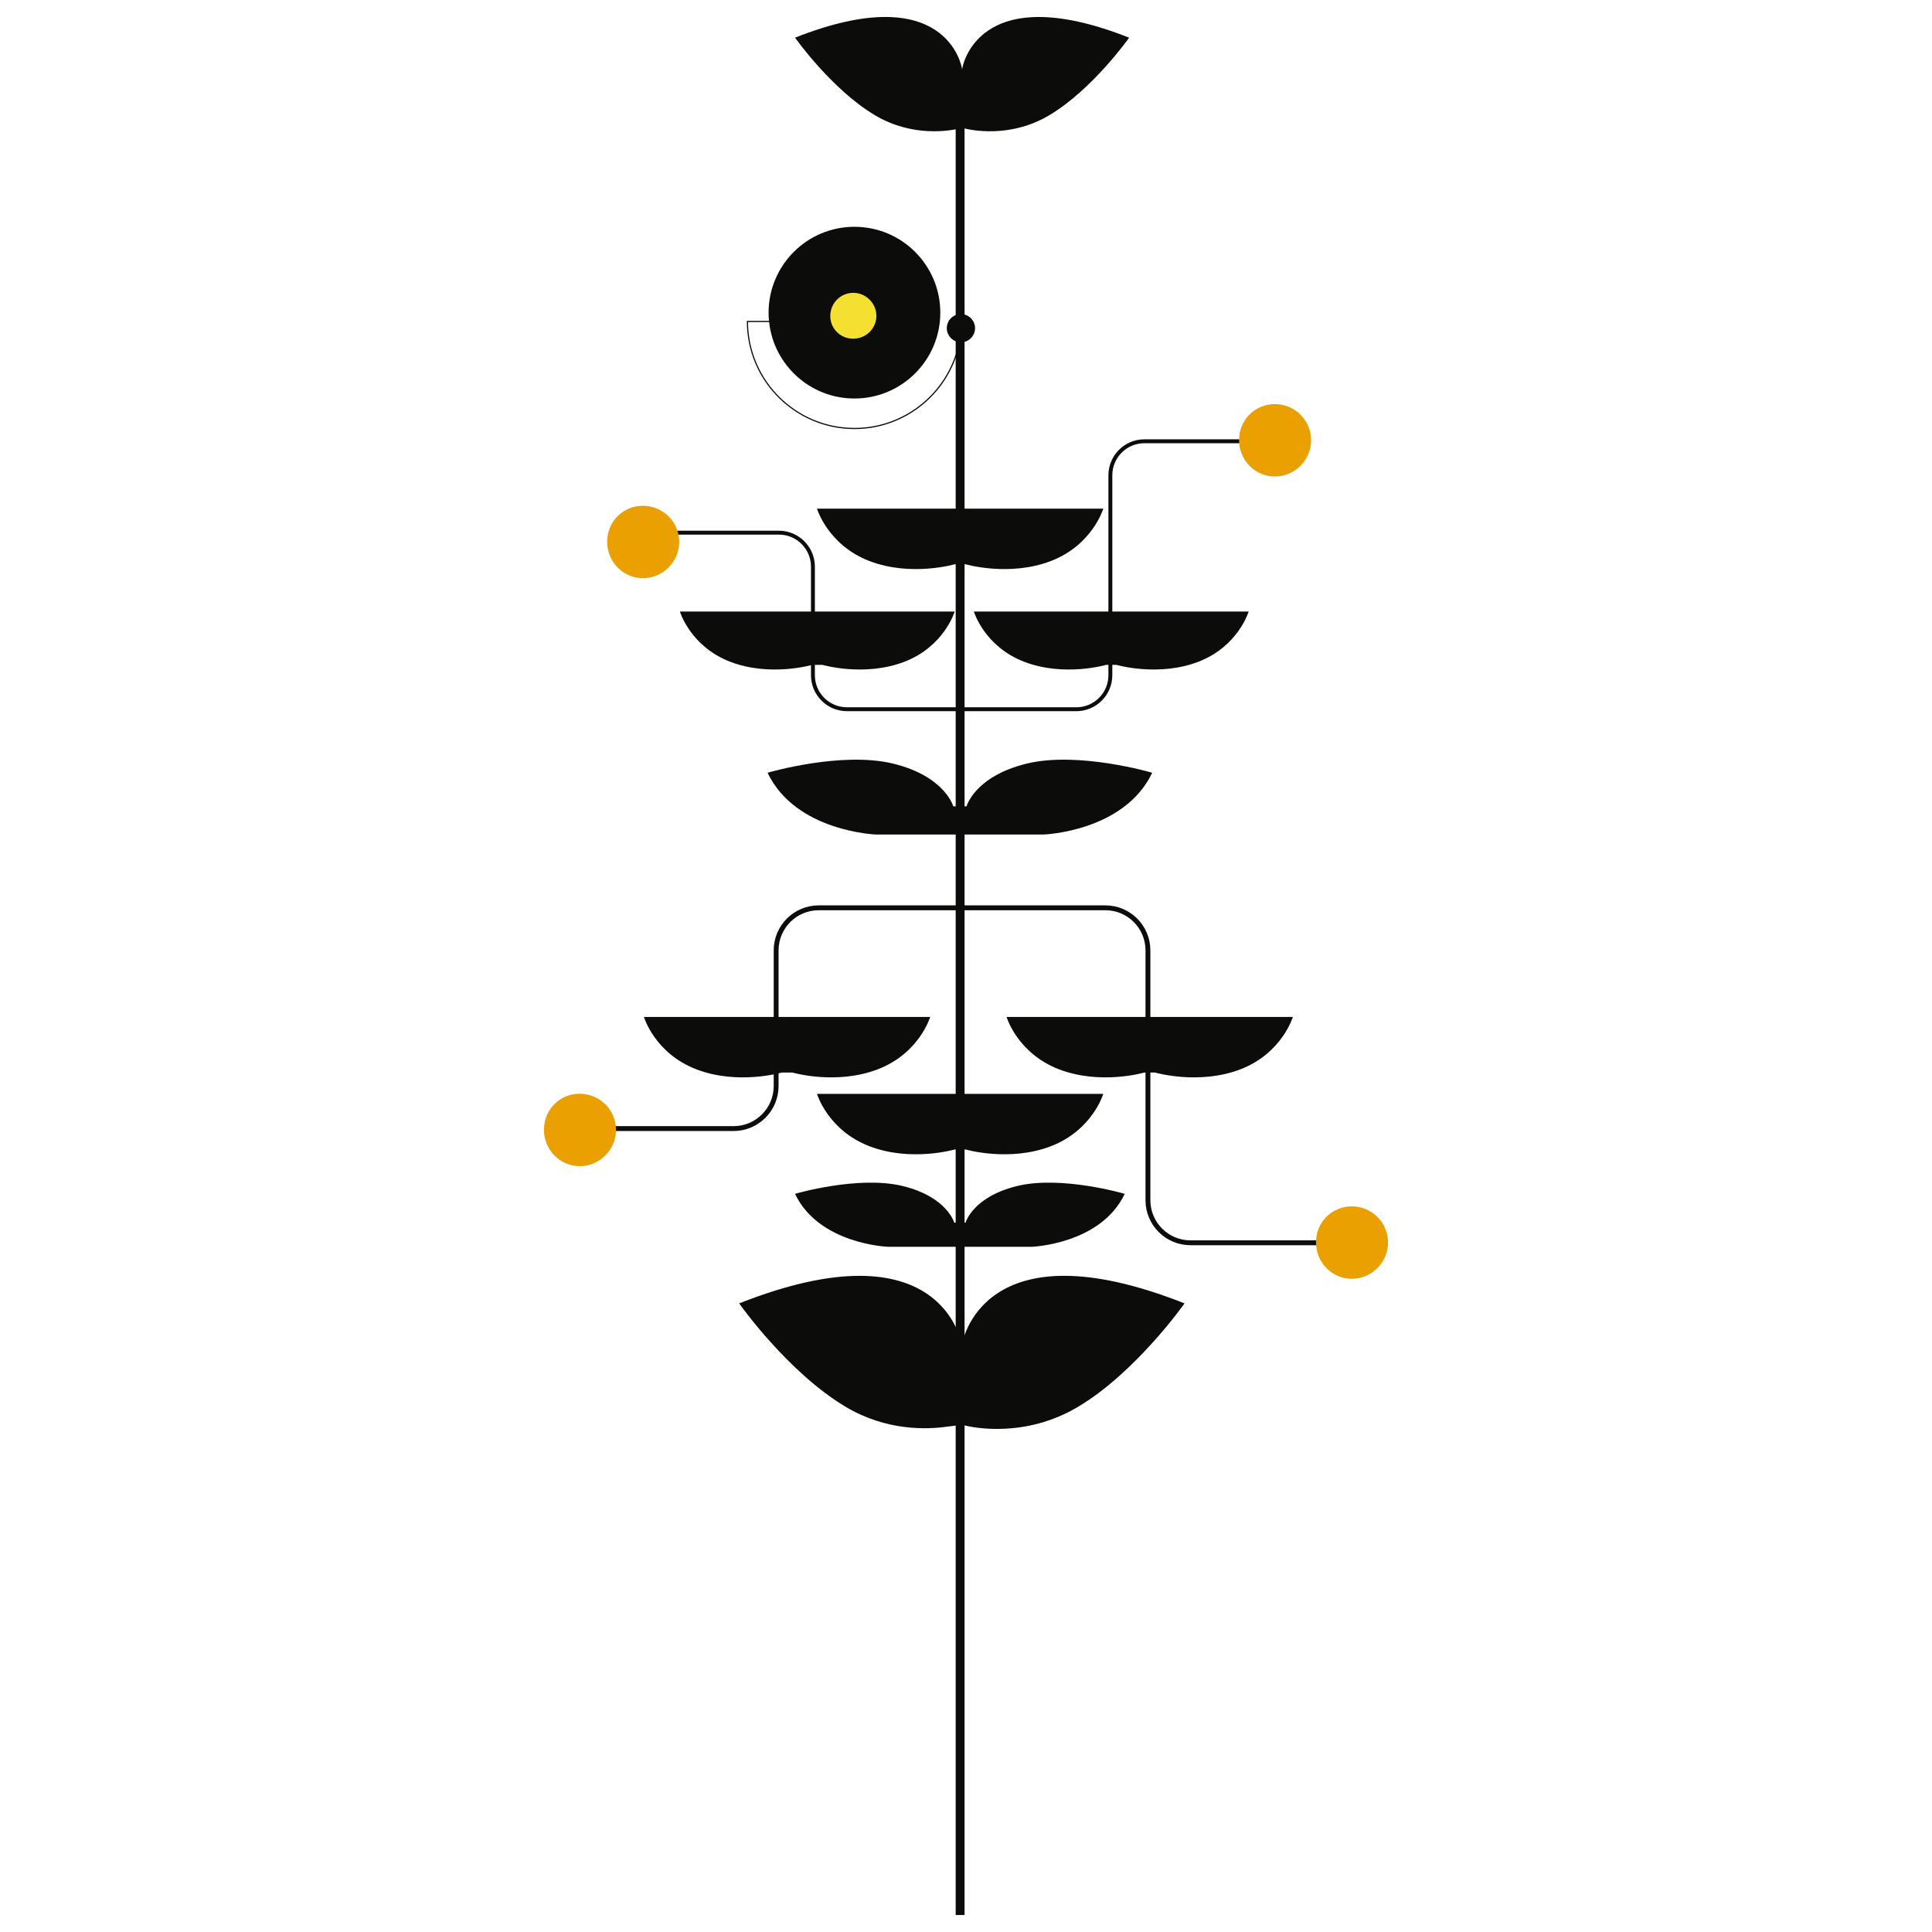 <?xml version="1.0" encoding="UTF-8"?>
<svg xmlns="http://www.w3.org/2000/svg" width="100" height="100" viewBox="0 0 100 100">
  <g id="tallos">
    <g>
      <line x1="49.696" y1="99.121" x2="49.696" y2="6.462" fill="none" stroke="#0c0d0b" stroke-miterlimit="10" stroke-width=".46"/>
      <path d="M33.349,27.57h6.966c.973,0,1.762.789,1.762,1.762v5.616c0,.973.789,1.762,1.762,1.762h11.871c.973,0,1.762-.789,1.762-1.762v-10.346c0-.973.789-1.762,1.762-1.762h6.807" fill="none" stroke="#0c0d0b" stroke-linejoin="round" stroke-width=".202"/>
      <path d="M29.263,58.415h8.707c1.216,0,2.203-.986,2.203-2.203v-7.021c0-1.216.986-2.203,2.203-2.203h14.838c1.216,0,2.203.986,2.203,2.203v12.932c0,1.216.986,2.203,2.203,2.203h8.508" fill="none" stroke="#0c0d0b" stroke-linejoin="round" stroke-width=".252"/>
    </g>
  </g>
  <g id="Hojas">
    <path d="M49.786,69.656c0-.162-1.055-6.332-11.527-2.192,0,0,2.516,3.572,5.52,5.358,2.102,1.25,4.203,1.175,5.275,1.017l.561-.067h.284c.479.126,3.166.671,5.893-.951,3.004-1.786,5.52-5.358,5.52-5.358-10.472-4.14-11.527,2.029-11.527,2.192Z" fill="#0c0d0b"/>
    <path d="M53.13,39.527c-2.68.658-3.103,2.21-3.103,2.21h-.686s-.423-1.552-3.103-2.21c-2.68-.658-6.509.47-6.509.47,1.455,3.056,5.623,3.198,5.623,3.198h8.663s4.168-.141,5.623-3.198c0,0-3.829-1.129-6.509-.47Z" fill="#0c0d0b"/>
    <path d="M52.638,61.39c-2.297.564-2.66,1.894-2.66,1.894h-.588s-.362-1.33-2.66-1.894c-2.297-.564-5.579.403-5.579.403,1.247,2.62,4.82,2.741,4.82,2.741h7.425s3.573-.121,4.82-2.741c0,0-3.282-.967-5.579-.403Z" fill="#0c0d0b"/>
    <path d="M49.975,26.329h-7.687s.556,1.879,2.712,2.709c2.156.829,4.415.168,4.415.168h.563s2.259.661,4.415-.168c2.156-.829,2.712-2.709,2.712-2.709h-7.131ZM49.739,26.443h-.084c.014,0,.028-.003.042-.003s.028.002.042.003ZM49.673,29.036h.048c-.008,0-.016.002-.024.002s-.016-.001-.024-.002Z" fill="#0c0d0b"/>
    <path d="M59.787,52.638h-7.687s.556,1.879,2.712,2.709c2.156.829,4.415.168,4.415.168h.563s2.259.661,4.415-.168c2.156-.829,2.712-2.709,2.712-2.709h-7.131ZM59.551,52.751h-.084c.014,0,.028-.003.042-.003s.028.002.042.003ZM59.485,55.344h.048c-.008,0-.016.002-.024.002s-.016-.001-.024-.002Z" fill="#0c0d0b"/>
    <path d="M57.785,31.654h-7.377s.534,1.804,2.603,2.599c2.069.796,4.237.161,4.237.161h.541s2.168.634,4.237-.161c2.069-.796,2.603-2.599,2.603-2.599h-6.843ZM57.559,31.763h-.081c.014,0,.027-.003.041-.003s.027.002.041.003ZM57.495,34.252h.046c-.008,0-.015.002-.023.002s-.015-.001-.023-.002Z" fill="#0c0d0b"/>
    <path d="M42.569,31.654h-7.377s.534,1.804,2.603,2.599c2.069.796,4.237.161,4.237.161h.541s2.168.634,4.237-.161c2.069-.796,2.603-2.599,2.603-2.599h-6.843ZM42.342,31.763h-.081c.014,0,.027-.003.041-.003s.027.002.041.003ZM42.279,34.252h.046c-.008,0-.015.002-.023.002s-.015-.001-.023-.002Z" fill="#0c0d0b"/>
    <path d="M41.016,52.638h-7.687s.556,1.879,2.712,2.709c2.156.829,4.415.168,4.415.168h.563s2.259.661,4.415-.168c2.156-.829,2.712-2.709,2.712-2.709h-7.131ZM40.78,52.751h-.084c.014,0,.028-.003.042-.003s.028.002.042.003ZM40.714,55.344h.048c-.008,0-.016.002-.024.002s-.016-.001-.024-.002Z" fill="#0c0d0b"/>
    <path d="M49.975,56.619h-7.687s.556,1.879,2.712,2.709c2.156.829,4.415.168,4.415.168h.563s2.259.661,4.415-.168c2.156-.829,2.712-2.709,2.712-2.709h-7.131ZM49.739,56.733h-.084c.014,0,.028-.003.042-.003s.028.002.042.003ZM49.673,59.326h.048c-.008,0-.016.002-.024.002s-.016-.001-.024-.002Z" fill="#0c0d0b"/>
  </g>
  <g id="Flores">
    <g>
      <path d="M49.797,3.593c0-.122-.791-4.749-8.645-1.644,0,0,1.887,2.679,4.14,4.018,1.951,1.16,3.901.798,4.389.681v9.611c-.377.029-.675.343-.675.728,0,.368.272.671.625.722-.499,2.528-2.732,4.44-5.404,4.44-3.028,0-5.493-2.455-5.51-5.479h1.092c.243,2.225,2.127,3.957,4.417,3.957,2.455,0,4.444-1.99,4.444-4.444s-1.99-4.444-4.444-4.444-4.444,1.99-4.444,4.444c0,.144.007.286.021.426h-1.146v.03c0,3.072,2.499,5.571,5.571,5.571,2.704,0,4.963-1.936,5.465-4.495.015,0,.03.002.045.002.403,0,.731-.327.731-.731,0-.364-.266-.664-.614-.72V6.633c.359.094,2.404.551,4.449-.665,2.253-1.339,4.14-4.018,4.14-4.018-7.854-3.105-8.645,1.522-8.645,1.644Z" fill="#0c0d0b"/>
      <path d="M44.152,17.531c-.664-.005-1.186-.533-1.177-1.191.009-.663.543-1.189,1.201-1.183.654.005,1.191.55,1.185,1.203-.006.652-.546,1.176-1.209,1.171Z" fill="#f5df31"/>
    </g>
    <path d="M64.134,22.765c.007-1.042.837-1.862,1.871-1.848,1.041.014,1.867.852,1.858,1.887-.009,1.028-.864,1.87-1.889,1.861-1.025-.009-1.847-.858-1.84-1.9Z" fill="#e9a000"/>
    <path d="M31.426,28.027c.007-1.042.837-1.862,1.871-1.848,1.041.014,1.867.852,1.858,1.887-.009,1.028-.864,1.87-1.889,1.861-1.025-.009-1.847-.858-1.84-1.9Z" fill="#e9a000"/>
    <path d="M28.155,58.46c.007-1.042.837-1.862,1.871-1.848,1.041.014,1.867.852,1.858,1.887-.009,1.028-.864,1.87-1.889,1.861-1.025-.009-1.847-.858-1.84-1.9Z" fill="#e9a000"/>
    <path d="M68.116,64.29c.007-1.042.837-1.862,1.871-1.848,1.041.014,1.867.852,1.858,1.887-.009,1.028-.864,1.87-1.889,1.861-1.025-.009-1.847-.858-1.84-1.9Z" fill="#e9a000"/>
  </g>
</svg>